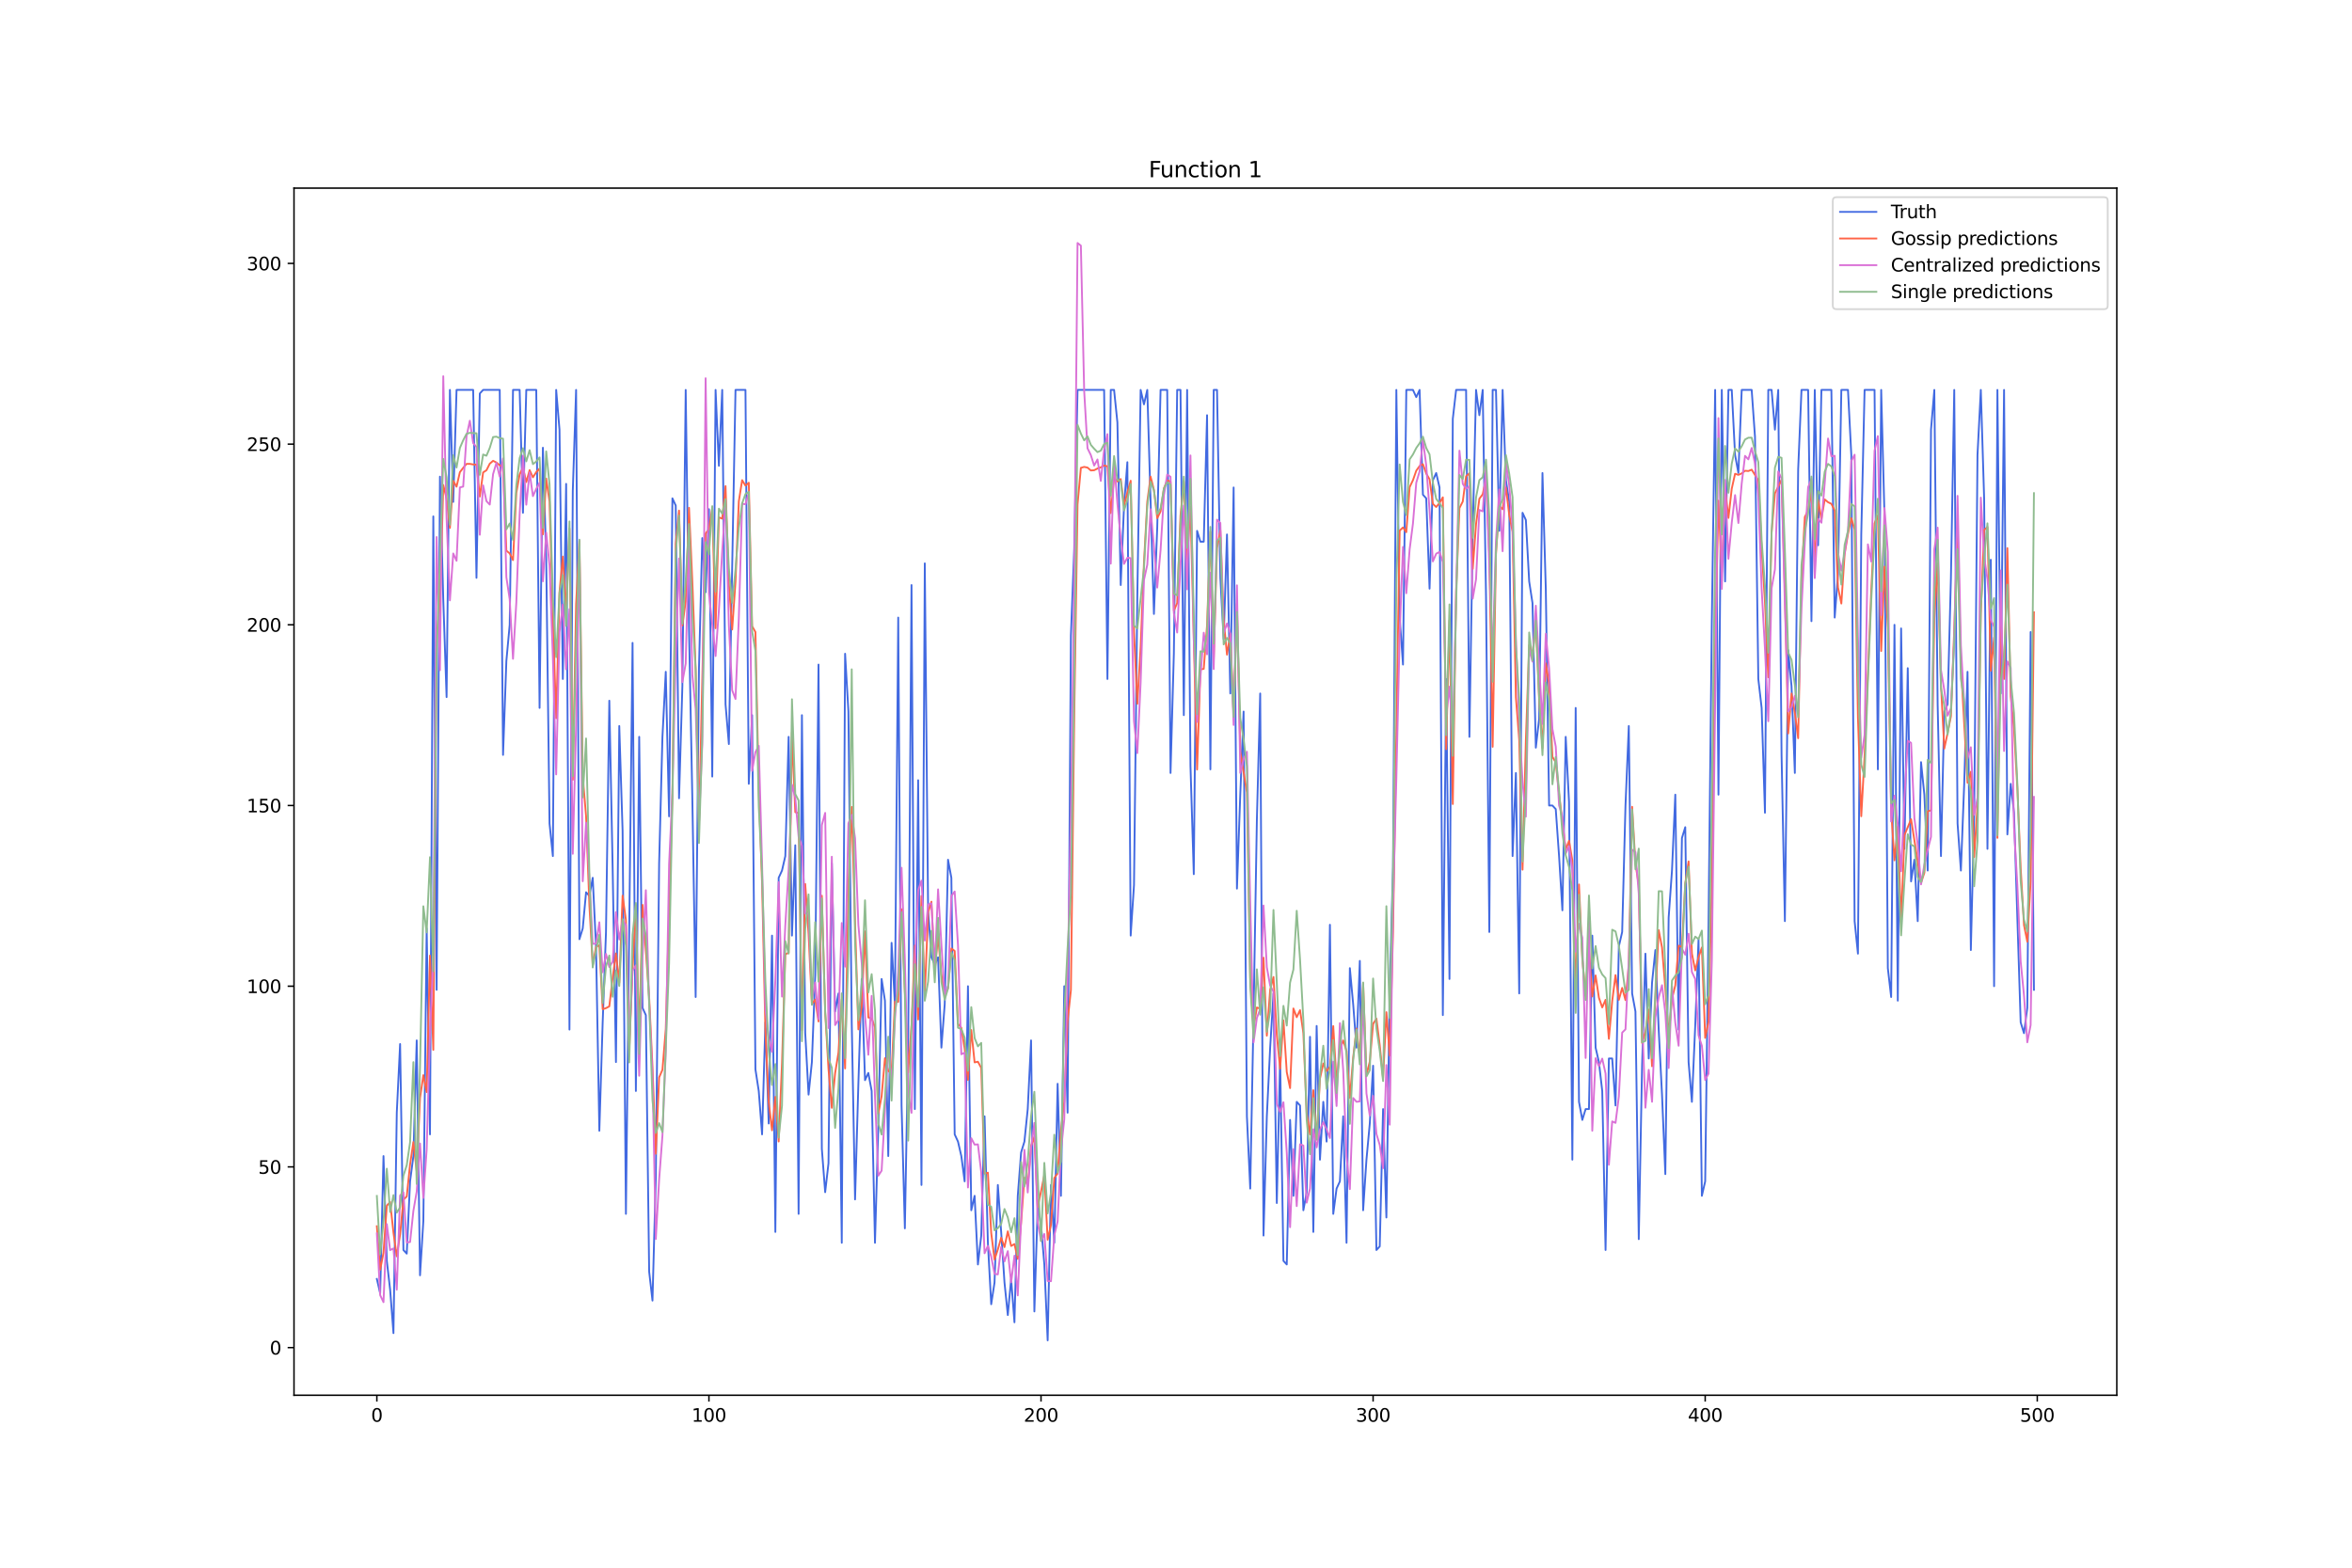 <?xml version="1.0" encoding="utf-8" standalone="no"?>
<!DOCTYPE svg PUBLIC "-//W3C//DTD SVG 1.1//EN"
  "http://www.w3.org/Graphics/SVG/1.1/DTD/svg11.dtd">
<svg xmlns:xlink="http://www.w3.org/1999/xlink" width="1296pt" height="864pt" viewBox="0 0 1296 864" xmlns="http://www.w3.org/2000/svg" version="1.1">
 <defs>
  <style type="text/css">*{stroke-linejoin: round; stroke-linecap: butt}</style>
 </defs>
 <g id="figure_1">
  <g id="patch_1">
   <path d="M 0 864 
L 1296 864 
L 1296 0 
L 0 0 
z
" style="fill: #ffffff"/>
  </g>
  <g id="axes_1">
   <g id="patch_2">
    <path d="M 162 768.96 
L 1166.4 768.96 
L 1166.4 103.68 
L 162 103.68 
z
" style="fill: #ffffff"/>
   </g>
   <g id="matplotlib.axis_1">
    <g id="xtick_1">
     <g id="line2d_1">
      <defs>
       <path id="mee656810e2" d="M 0 0 
L 0 3.5 
" style="stroke: #000000; stroke-width: 0.8"/>
      </defs>
      <g>
       <use xlink:href="#mee656810e2" x="207.655" y="768.96" style="stroke: #000000; stroke-width: 0.8"/>
      </g>
     </g>
     <g id="text_1">
      <!-- 0 -->
      <g transform="translate(204.473 783.558) scale(0.1 -0.1)">
       <defs>
        <path id="DejaVuSans-30" d="M 2034 4250 
Q 1547 4250 1301 3770 
Q 1056 3291 1056 2328 
Q 1056 1369 1301 889 
Q 1547 409 2034 409 
Q 2525 409 2770 889 
Q 3016 1369 3016 2328 
Q 3016 3291 2770 3770 
Q 2525 4250 2034 4250 
z
M 2034 4750 
Q 2819 4750 3233 4129 
Q 3647 3509 3647 2328 
Q 3647 1150 3233 529 
Q 2819 -91 2034 -91 
Q 1250 -91 836 529 
Q 422 1150 422 2328 
Q 422 3509 836 4129 
Q 1250 4750 2034 4750 
z
" transform="scale(0.016)"/>
       </defs>
       <use xlink:href="#DejaVuSans-30"/>
      </g>
     </g>
    </g>
    <g id="xtick_2">
     <g id="line2d_2">
      <g>
       <use xlink:href="#mee656810e2" x="390.639" y="768.96" style="stroke: #000000; stroke-width: 0.8"/>
      </g>
     </g>
     <g id="text_2">
      <!-- 100 -->
      <g transform="translate(381.095 783.558) scale(0.1 -0.1)">
       <defs>
        <path id="DejaVuSans-31" d="M 794 531 
L 1825 531 
L 1825 4091 
L 703 3866 
L 703 4441 
L 1819 4666 
L 2450 4666 
L 2450 531 
L 3481 531 
L 3481 0 
L 794 0 
L 794 531 
z
" transform="scale(0.016)"/>
       </defs>
       <use xlink:href="#DejaVuSans-31"/>
       <use xlink:href="#DejaVuSans-30" x="63.623"/>
       <use xlink:href="#DejaVuSans-30" x="127.246"/>
      </g>
     </g>
    </g>
    <g id="xtick_3">
     <g id="line2d_3">
      <g>
       <use xlink:href="#mee656810e2" x="573.623" y="768.96" style="stroke: #000000; stroke-width: 0.8"/>
      </g>
     </g>
     <g id="text_3">
      <!-- 200 -->
      <g transform="translate(564.079 783.558) scale(0.1 -0.1)">
       <defs>
        <path id="DejaVuSans-32" d="M 1228 531 
L 3431 531 
L 3431 0 
L 469 0 
L 469 531 
Q 828 903 1448 1529 
Q 2069 2156 2228 2338 
Q 2531 2678 2651 2914 
Q 2772 3150 2772 3378 
Q 2772 3750 2511 3984 
Q 2250 4219 1831 4219 
Q 1534 4219 1204 4116 
Q 875 4013 500 3803 
L 500 4441 
Q 881 4594 1212 4672 
Q 1544 4750 1819 4750 
Q 2544 4750 2975 4387 
Q 3406 4025 3406 3419 
Q 3406 3131 3298 2873 
Q 3191 2616 2906 2266 
Q 2828 2175 2409 1742 
Q 1991 1309 1228 531 
z
" transform="scale(0.016)"/>
       </defs>
       <use xlink:href="#DejaVuSans-32"/>
       <use xlink:href="#DejaVuSans-30" x="63.623"/>
       <use xlink:href="#DejaVuSans-30" x="127.246"/>
      </g>
     </g>
    </g>
    <g id="xtick_4">
     <g id="line2d_4">
      <g>
       <use xlink:href="#mee656810e2" x="756.607" y="768.96" style="stroke: #000000; stroke-width: 0.8"/>
      </g>
     </g>
     <g id="text_4">
      <!-- 300 -->
      <g transform="translate(747.063 783.558) scale(0.1 -0.1)">
       <defs>
        <path id="DejaVuSans-33" d="M 2597 2516 
Q 3050 2419 3304 2112 
Q 3559 1806 3559 1356 
Q 3559 666 3084 287 
Q 2609 -91 1734 -91 
Q 1441 -91 1130 -33 
Q 819 25 488 141 
L 488 750 
Q 750 597 1062 519 
Q 1375 441 1716 441 
Q 2309 441 2620 675 
Q 2931 909 2931 1356 
Q 2931 1769 2642 2001 
Q 2353 2234 1838 2234 
L 1294 2234 
L 1294 2753 
L 1863 2753 
Q 2328 2753 2575 2939 
Q 2822 3125 2822 3475 
Q 2822 3834 2567 4026 
Q 2313 4219 1838 4219 
Q 1578 4219 1281 4162 
Q 984 4106 628 3988 
L 628 4550 
Q 988 4650 1302 4700 
Q 1616 4750 1894 4750 
Q 2613 4750 3031 4423 
Q 3450 4097 3450 3541 
Q 3450 3153 3228 2886 
Q 3006 2619 2597 2516 
z
" transform="scale(0.016)"/>
       </defs>
       <use xlink:href="#DejaVuSans-33"/>
       <use xlink:href="#DejaVuSans-30" x="63.623"/>
       <use xlink:href="#DejaVuSans-30" x="127.246"/>
      </g>
     </g>
    </g>
    <g id="xtick_5">
     <g id="line2d_5">
      <g>
       <use xlink:href="#mee656810e2" x="939.591" y="768.96" style="stroke: #000000; stroke-width: 0.8"/>
      </g>
     </g>
     <g id="text_5">
      <!-- 400 -->
      <g transform="translate(930.047 783.558) scale(0.1 -0.1)">
       <defs>
        <path id="DejaVuSans-34" d="M 2419 4116 
L 825 1625 
L 2419 1625 
L 2419 4116 
z
M 2253 4666 
L 3047 4666 
L 3047 1625 
L 3713 1625 
L 3713 1100 
L 3047 1100 
L 3047 0 
L 2419 0 
L 2419 1100 
L 313 1100 
L 313 1709 
L 2253 4666 
z
" transform="scale(0.016)"/>
       </defs>
       <use xlink:href="#DejaVuSans-34"/>
       <use xlink:href="#DejaVuSans-30" x="63.623"/>
       <use xlink:href="#DejaVuSans-30" x="127.246"/>
      </g>
     </g>
    </g>
    <g id="xtick_6">
     <g id="line2d_6">
      <g>
       <use xlink:href="#mee656810e2" x="1122.575" y="768.96" style="stroke: #000000; stroke-width: 0.8"/>
      </g>
     </g>
     <g id="text_6">
      <!-- 500 -->
      <g transform="translate(1113.032 783.558) scale(0.1 -0.1)">
       <defs>
        <path id="DejaVuSans-35" d="M 691 4666 
L 3169 4666 
L 3169 4134 
L 1269 4134 
L 1269 2991 
Q 1406 3038 1543 3061 
Q 1681 3084 1819 3084 
Q 2600 3084 3056 2656 
Q 3513 2228 3513 1497 
Q 3513 744 3044 326 
Q 2575 -91 1722 -91 
Q 1428 -91 1123 -41 
Q 819 9 494 109 
L 494 744 
Q 775 591 1075 516 
Q 1375 441 1709 441 
Q 2250 441 2565 725 
Q 2881 1009 2881 1497 
Q 2881 1984 2565 2268 
Q 2250 2553 1709 2553 
Q 1456 2553 1204 2497 
Q 953 2441 691 2322 
L 691 4666 
z
" transform="scale(0.016)"/>
       </defs>
       <use xlink:href="#DejaVuSans-35"/>
       <use xlink:href="#DejaVuSans-30" x="63.623"/>
       <use xlink:href="#DejaVuSans-30" x="127.246"/>
      </g>
     </g>
    </g>
   </g>
   <g id="matplotlib.axis_2">
    <g id="ytick_1">
     <g id="line2d_7">
      <defs>
       <path id="m1b5900de32" d="M 0 0 
L -3.5 0 
" style="stroke: #000000; stroke-width: 0.8"/>
      </defs>
      <g>
       <use xlink:href="#m1b5900de32" x="162" y="742.704" style="stroke: #000000; stroke-width: 0.8"/>
      </g>
     </g>
     <g id="text_7">
      <!-- 0 -->
      <g transform="translate(148.637 746.503) scale(0.1 -0.1)">
       <use xlink:href="#DejaVuSans-30"/>
      </g>
     </g>
    </g>
    <g id="ytick_2">
     <g id="line2d_8">
      <g>
       <use xlink:href="#m1b5900de32" x="162" y="643.115" style="stroke: #000000; stroke-width: 0.8"/>
      </g>
     </g>
     <g id="text_8">
      <!-- 50 -->
      <g transform="translate(142.275 646.914) scale(0.1 -0.1)">
       <use xlink:href="#DejaVuSans-35"/>
       <use xlink:href="#DejaVuSans-30" x="63.623"/>
      </g>
     </g>
    </g>
    <g id="ytick_3">
     <g id="line2d_9">
      <g>
       <use xlink:href="#m1b5900de32" x="162" y="543.527" style="stroke: #000000; stroke-width: 0.8"/>
      </g>
     </g>
     <g id="text_9">
      <!-- 100 -->
      <g transform="translate(135.912 547.326) scale(0.1 -0.1)">
       <use xlink:href="#DejaVuSans-31"/>
       <use xlink:href="#DejaVuSans-30" x="63.623"/>
       <use xlink:href="#DejaVuSans-30" x="127.246"/>
      </g>
     </g>
    </g>
    <g id="ytick_4">
     <g id="line2d_10">
      <g>
       <use xlink:href="#m1b5900de32" x="162" y="443.939" style="stroke: #000000; stroke-width: 0.8"/>
      </g>
     </g>
     <g id="text_10">
      <!-- 150 -->
      <g transform="translate(135.912 447.738) scale(0.1 -0.1)">
       <use xlink:href="#DejaVuSans-31"/>
       <use xlink:href="#DejaVuSans-35" x="63.623"/>
       <use xlink:href="#DejaVuSans-30" x="127.246"/>
      </g>
     </g>
    </g>
    <g id="ytick_5">
     <g id="line2d_11">
      <g>
       <use xlink:href="#m1b5900de32" x="162" y="344.351" style="stroke: #000000; stroke-width: 0.8"/>
      </g>
     </g>
     <g id="text_11">
      <!-- 200 -->
      <g transform="translate(135.912 348.15) scale(0.1 -0.1)">
       <use xlink:href="#DejaVuSans-32"/>
       <use xlink:href="#DejaVuSans-30" x="63.623"/>
       <use xlink:href="#DejaVuSans-30" x="127.246"/>
      </g>
     </g>
    </g>
    <g id="ytick_6">
     <g id="line2d_12">
      <g>
       <use xlink:href="#m1b5900de32" x="162" y="244.762" style="stroke: #000000; stroke-width: 0.8"/>
      </g>
     </g>
     <g id="text_12">
      <!-- 250 -->
      <g transform="translate(135.912 248.561) scale(0.1 -0.1)">
       <use xlink:href="#DejaVuSans-32"/>
       <use xlink:href="#DejaVuSans-35" x="63.623"/>
       <use xlink:href="#DejaVuSans-30" x="127.246"/>
      </g>
     </g>
    </g>
    <g id="ytick_7">
     <g id="line2d_13">
      <g>
       <use xlink:href="#m1b5900de32" x="162" y="145.174" style="stroke: #000000; stroke-width: 0.8"/>
      </g>
     </g>
     <g id="text_13">
      <!-- 300 -->
      <g transform="translate(135.912 148.973) scale(0.1 -0.1)">
       <use xlink:href="#DejaVuSans-33"/>
       <use xlink:href="#DejaVuSans-30" x="63.623"/>
       <use xlink:href="#DejaVuSans-30" x="127.246"/>
      </g>
     </g>
    </g>
   </g>
   <g id="line2d_14">
    <path d="M 207.655 704.86 
L 209.484 712.827 
L 211.314 637.14 
L 213.144 694.901 
L 214.974 710.835 
L 216.804 734.736 
L 218.634 613.239 
L 220.463 575.395 
L 222.293 688.926 
L 224.123 690.918 
L 225.953 651.082 
L 227.783 637.14 
L 229.613 573.403 
L 231.442 702.868 
L 233.272 672.992 
L 235.102 511.659 
L 236.932 625.189 
L 238.762 284.598 
L 240.592 545.519 
L 242.422 262.688 
L 244.251 330.408 
L 246.081 384.186 
L 247.911 214.886 
L 249.741 276.631 
L 251.571 214.886 
L 260.72 214.886 
L 262.55 318.458 
L 264.38 216.878 
L 266.209 214.886 
L 275.359 214.886 
L 277.189 416.054 
L 279.018 364.268 
L 280.848 344.351 
L 282.678 214.886 
L 286.338 214.886 
L 288.168 282.606 
L 289.997 214.886 
L 295.487 214.886 
L 297.317 390.161 
L 299.147 246.754 
L 300.976 308.499 
L 302.806 453.898 
L 304.636 471.823 
L 306.466 214.886 
L 308.296 236.795 
L 310.126 374.227 
L 311.956 266.672 
L 313.785 567.428 
L 315.615 270.655 
L 317.445 214.886 
L 319.275 517.634 
L 321.105 511.659 
L 322.935 491.741 
L 324.764 493.733 
L 326.594 483.774 
L 328.424 521.618 
L 330.254 623.198 
L 332.084 563.445 
L 333.914 513.651 
L 335.743 386.178 
L 337.573 477.799 
L 339.403 585.354 
L 341.233 400.12 
L 343.063 457.881 
L 344.893 669.008 
L 348.552 354.309 
L 350.382 601.288 
L 352.212 406.095 
L 354.042 555.478 
L 355.872 559.461 
L 357.702 700.876 
L 359.531 716.811 
L 361.361 649.091 
L 363.191 475.807 
L 365.021 406.095 
L 366.851 370.243 
L 368.681 449.914 
L 370.51 274.639 
L 372.34 278.622 
L 374.17 439.955 
L 376 378.211 
L 377.83 214.886 
L 379.66 346.342 
L 381.489 439.955 
L 383.319 549.502 
L 385.149 368.252 
L 386.979 296.548 
L 388.809 326.425 
L 390.639 280.614 
L 392.469 428.005 
L 394.298 214.886 
L 396.128 256.713 
L 397.958 214.886 
L 399.788 388.169 
L 401.618 410.079 
L 405.277 214.886 
L 410.767 214.886 
L 412.597 431.988 
L 414.427 394.145 
L 416.256 589.338 
L 418.086 601.288 
L 419.916 625.189 
L 421.746 563.445 
L 423.576 619.214 
L 425.406 515.642 
L 427.236 678.967 
L 429.065 483.774 
L 430.895 479.791 
L 432.725 471.823 
L 434.555 406.095 
L 436.385 515.642 
L 438.215 465.848 
L 440.044 669.008 
L 441.874 394.145 
L 443.704 569.42 
L 445.534 603.28 
L 447.364 585.354 
L 449.194 537.552 
L 451.023 366.26 
L 452.853 633.156 
L 454.683 657.058 
L 456.513 641.124 
L 458.343 475.807 
L 460.173 557.469 
L 462.003 547.511 
L 463.832 684.942 
L 465.662 360.285 
L 467.492 392.153 
L 469.322 563.445 
L 471.152 661.041 
L 472.982 597.305 
L 474.811 539.543 
L 476.641 595.313 
L 478.471 591.329 
L 480.301 601.288 
L 482.131 684.942 
L 483.961 621.206 
L 485.79 539.543 
L 487.62 551.494 
L 489.45 637.14 
L 491.28 519.626 
L 493.11 553.486 
L 494.94 340.367 
L 496.77 609.255 
L 498.599 676.975 
L 500.429 575.395 
L 502.259 322.441 
L 504.089 611.247 
L 505.919 429.996 
L 507.749 653.074 
L 509.578 310.491 
L 511.408 501.7 
L 513.238 527.593 
L 515.068 531.576 
L 516.898 527.593 
L 518.728 577.387 
L 520.557 553.486 
L 522.387 473.815 
L 524.217 483.774 
L 526.047 625.189 
L 527.877 629.173 
L 529.707 637.14 
L 531.536 651.082 
L 533.366 543.527 
L 535.196 667.016 
L 537.026 659.049 
L 538.856 696.893 
L 540.686 680.959 
L 542.516 615.231 
L 544.345 684.942 
L 546.175 718.802 
L 548.005 706.852 
L 549.835 653.074 
L 551.665 678.967 
L 553.495 706.852 
L 555.324 724.778 
L 557.154 704.86 
L 558.984 728.761 
L 560.814 659.049 
L 562.644 635.148 
L 564.474 629.173 
L 566.303 611.247 
L 568.133 573.403 
L 569.963 722.786 
L 571.793 665.025 
L 573.623 674.984 
L 575.453 696.893 
L 577.283 738.72 
L 579.112 653.074 
L 580.942 684.942 
L 582.772 597.305 
L 584.602 659.049 
L 586.432 543.527 
L 588.262 613.239 
L 590.091 350.326 
L 591.921 302.523 
L 593.751 214.886 
L 608.39 214.886 
L 610.22 374.227 
L 612.05 214.886 
L 613.879 214.886 
L 615.709 232.812 
L 617.539 322.441 
L 619.369 278.622 
L 621.199 254.721 
L 623.029 515.642 
L 624.858 487.758 
L 626.688 328.416 
L 628.518 214.886 
L 630.348 222.853 
L 632.178 214.886 
L 635.837 338.375 
L 637.667 290.573 
L 639.497 214.886 
L 643.157 214.886 
L 644.987 426.013 
L 646.817 360.285 
L 648.646 214.886 
L 650.476 214.886 
L 652.306 394.145 
L 654.136 214.886 
L 655.966 422.029 
L 657.796 481.782 
L 659.625 292.565 
L 661.455 298.54 
L 663.285 298.54 
L 665.115 228.828 
L 666.945 424.021 
L 668.775 214.886 
L 670.604 214.886 
L 672.434 318.458 
L 674.264 352.318 
L 676.094 294.556 
L 677.924 382.194 
L 679.754 268.663 
L 681.583 489.749 
L 683.413 437.963 
L 685.243 392.153 
L 687.073 615.231 
L 688.903 655.066 
L 690.733 559.461 
L 692.563 451.906 
L 694.392 382.194 
L 696.222 680.959 
L 698.052 615.231 
L 699.882 577.387 
L 701.712 547.511 
L 703.542 663.033 
L 705.371 583.362 
L 707.201 694.901 
L 709.031 696.893 
L 710.861 617.222 
L 712.691 659.049 
L 714.521 607.264 
L 716.35 609.255 
L 718.18 667.016 
L 720.01 657.058 
L 721.84 571.412 
L 723.67 678.967 
L 725.5 565.436 
L 727.33 639.132 
L 729.159 607.264 
L 730.989 629.173 
L 732.819 509.667 
L 734.649 669.008 
L 736.479 655.066 
L 738.309 651.082 
L 740.138 615.231 
L 741.968 684.942 
L 743.798 533.568 
L 745.628 553.486 
L 747.458 577.387 
L 749.288 529.585 
L 751.117 667.016 
L 752.947 639.132 
L 754.777 619.214 
L 756.607 587.346 
L 758.437 688.926 
L 760.267 686.934 
L 762.097 611.247 
L 763.926 671 
L 765.756 545.519 
L 767.586 477.799 
L 769.416 214.886 
L 771.246 340.367 
L 773.076 366.26 
L 774.905 214.886 
L 778.565 214.886 
L 780.395 218.869 
L 782.225 214.886 
L 784.055 272.647 
L 785.884 274.639 
L 787.714 324.433 
L 789.544 264.68 
L 791.374 260.696 
L 793.204 268.663 
L 795.034 559.461 
L 796.864 374.227 
L 798.693 539.543 
L 800.523 230.82 
L 802.353 214.886 
L 807.843 214.886 
L 809.672 406.095 
L 811.502 294.556 
L 813.332 214.886 
L 815.162 228.828 
L 816.992 214.886 
L 818.822 328.416 
L 820.651 513.651 
L 822.481 214.886 
L 824.311 214.886 
L 826.141 292.565 
L 827.971 214.886 
L 829.801 264.68 
L 831.63 276.631 
L 833.46 471.823 
L 835.29 426.013 
L 837.12 547.511 
L 838.95 282.606 
L 840.78 286.589 
L 842.61 320.449 
L 844.439 332.4 
L 846.269 412.071 
L 848.099 396.136 
L 849.929 260.696 
L 851.759 324.433 
L 853.589 443.939 
L 855.418 443.939 
L 857.248 445.931 
L 859.078 471.823 
L 860.908 501.7 
L 862.738 406.095 
L 864.568 441.947 
L 866.397 639.132 
L 868.227 390.161 
L 870.057 607.264 
L 871.887 617.222 
L 873.717 611.247 
L 875.547 611.247 
L 877.377 515.642 
L 879.206 577.387 
L 881.036 585.354 
L 882.866 601.288 
L 884.696 688.926 
L 886.526 583.362 
L 888.356 583.362 
L 890.185 609.255 
L 892.015 521.618 
L 893.845 513.651 
L 895.675 443.939 
L 897.505 400.12 
L 899.335 547.511 
L 901.164 557.469 
L 902.994 682.951 
L 904.824 587.346 
L 906.654 525.601 
L 908.484 583.362 
L 910.314 541.535 
L 912.144 523.609 
L 913.973 567.428 
L 915.803 603.28 
L 917.633 647.099 
L 919.463 505.683 
L 921.293 479.791 
L 923.123 437.963 
L 924.952 567.428 
L 926.782 461.865 
L 928.612 455.889 
L 930.442 585.354 
L 932.272 607.264 
L 934.102 565.436 
L 935.931 517.634 
L 937.761 659.049 
L 939.591 651.082 
L 941.421 509.667 
L 943.251 342.359 
L 945.081 214.886 
L 946.911 437.963 
L 948.74 214.886 
L 950.57 320.449 
L 952.4 214.886 
L 954.23 214.886 
L 956.06 250.738 
L 957.89 260.696 
L 959.719 214.886 
L 965.209 214.886 
L 967.039 240.779 
L 968.869 374.227 
L 970.698 390.161 
L 972.528 447.922 
L 974.358 214.886 
L 976.188 214.886 
L 978.018 236.795 
L 979.848 214.886 
L 981.678 416.054 
L 983.507 507.675 
L 985.337 358.293 
L 987.167 378.211 
L 988.997 426.013 
L 990.827 258.705 
L 992.657 214.886 
L 996.316 214.886 
L 998.146 342.359 
L 999.976 214.886 
L 1001.806 300.532 
L 1003.636 214.886 
L 1009.125 214.886 
L 1010.955 340.367 
L 1012.785 316.466 
L 1014.615 214.886 
L 1018.274 214.886 
L 1020.104 250.738 
L 1021.934 507.675 
L 1023.764 525.601 
L 1025.594 294.556 
L 1027.424 214.886 
L 1032.913 214.886 
L 1034.743 424.021 
L 1036.573 214.886 
L 1038.403 284.598 
L 1040.232 533.568 
L 1042.062 549.502 
L 1043.892 344.351 
L 1045.722 551.494 
L 1047.552 346.342 
L 1049.382 467.84 
L 1051.211 368.252 
L 1053.041 485.766 
L 1054.871 473.815 
L 1056.701 507.675 
L 1058.531 420.038 
L 1060.361 437.963 
L 1062.191 479.791 
L 1064.02 236.795 
L 1065.85 214.886 
L 1067.68 388.169 
L 1069.51 471.823 
L 1071.34 392.153 
L 1073.17 388.169 
L 1074.999 318.458 
L 1076.829 214.886 
L 1078.659 453.898 
L 1080.489 479.791 
L 1082.319 431.988 
L 1084.149 370.243 
L 1085.978 523.609 
L 1087.808 449.914 
L 1089.638 250.738 
L 1091.468 214.886 
L 1093.298 274.639 
L 1095.128 467.84 
L 1096.958 308.499 
L 1098.787 543.527 
L 1100.617 214.886 
L 1102.447 382.194 
L 1104.277 214.886 
L 1106.107 459.873 
L 1107.937 431.988 
L 1109.766 447.922 
L 1113.426 563.445 
L 1115.256 569.42 
L 1117.086 555.478 
L 1118.916 348.334 
L 1120.745 545.519 
L 1120.745 545.519 
" clip-path="url(#p90f352725c)" style="fill: none; stroke: #4169e1; stroke-linecap: square"/>
   </g>
   <g id="line2d_15">
    <path d="M 207.655 675.809 
L 209.484 699.832 
L 211.314 690.449 
L 213.144 664.494 
L 214.974 662.441 
L 216.804 679.354 
L 218.634 692.421 
L 220.463 680.299 
L 222.293 661.244 
L 224.123 659.4 
L 225.953 641.745 
L 227.783 629.415 
L 229.613 645.411 
L 231.442 605.101 
L 233.272 592.536 
L 235.102 601.885 
L 236.932 526.645 
L 238.762 578.62 
L 240.592 349.909 
L 242.422 334.043 
L 244.251 267.303 
L 246.081 274.777 
L 247.911 290.945 
L 249.741 265.006 
L 251.571 268.231 
L 253.401 260.242 
L 255.23 257.84 
L 257.06 255.675 
L 258.89 255.652 
L 260.72 255.977 
L 262.55 256.072 
L 264.38 273.685 
L 266.209 260.368 
L 268.039 259.18 
L 269.869 255.55 
L 271.699 253.968 
L 273.529 254.889 
L 275.359 256.477 
L 277.189 257.519 
L 279.018 303.492 
L 280.848 304.998 
L 282.678 308.699 
L 284.508 271.726 
L 286.338 261.41 
L 288.168 257.759 
L 289.997 265.701 
L 291.827 259.079 
L 293.657 263.069 
L 295.487 260.175 
L 297.317 258.236 
L 299.147 294.522 
L 300.976 263.743 
L 302.806 276.492 
L 304.636 340.747 
L 306.466 395.835 
L 308.296 326.333 
L 310.126 306.738 
L 311.956 337.458 
L 313.785 291.234 
L 315.615 429.753 
L 317.445 333.029 
L 319.275 298.019 
L 321.105 427.873 
L 322.935 449.782 
L 324.764 498.897 
L 326.594 531.929 
L 328.424 521.855 
L 330.254 520.958 
L 332.084 556.203 
L 333.914 555.608 
L 335.743 554.635 
L 337.573 539.006 
L 339.403 525.464 
L 341.233 541.641 
L 343.063 493.603 
L 344.893 507.047 
L 346.723 578.816 
L 348.552 534.143 
L 350.382 498.729 
L 352.212 572.439 
L 354.042 498.703 
L 357.702 549.73 
L 359.531 587.96 
L 361.361 635.898 
L 363.191 593.796 
L 365.021 589.593 
L 366.851 567.129 
L 370.51 437.526 
L 372.34 299.685 
L 374.17 281.406 
L 376 344.727 
L 377.83 331.399 
L 379.66 279.854 
L 381.489 320.6 
L 383.319 368.801 
L 385.149 454.672 
L 388.809 294.034 
L 390.639 291.582 
L 392.469 280.077 
L 394.298 346.235 
L 396.128 285.125 
L 397.958 285.834 
L 399.788 267.894 
L 401.618 321.566 
L 403.448 346.94 
L 405.277 320.634 
L 407.107 276.283 
L 408.937 264.626 
L 410.767 267.645 
L 412.597 266.045 
L 414.427 345.111 
L 416.256 348.331 
L 418.086 435.155 
L 419.916 486.852 
L 421.746 567.858 
L 423.576 607.267 
L 425.406 622.968 
L 427.236 604.5 
L 429.065 629.108 
L 430.895 586.242 
L 432.725 525.969 
L 434.555 525.029 
L 436.385 403.646 
L 438.215 447.624 
L 440.044 448.13 
L 441.874 567.781 
L 443.704 487.192 
L 445.534 514.833 
L 447.364 553.448 
L 449.194 550.85 
L 451.023 562.945 
L 452.853 493.643 
L 454.683 557.861 
L 456.513 589.149 
L 458.343 610.558 
L 460.173 591.448 
L 462.003 580.114 
L 463.832 550.82 
L 465.662 588.857 
L 467.492 487.234 
L 469.322 444.754 
L 471.152 508.51 
L 472.982 567.318 
L 474.811 555.096 
L 476.641 513.301 
L 478.471 560.776 
L 480.301 561.211 
L 482.131 566.237 
L 483.961 613.831 
L 485.79 604.106 
L 487.62 583.2 
L 489.45 590.318 
L 491.28 591.159 
L 493.11 552.098 
L 494.94 552.15 
L 496.77 501.089 
L 500.429 591.084 
L 502.259 565.064 
L 504.089 521.131 
L 505.919 561.893 
L 507.749 493.786 
L 509.578 548.311 
L 511.408 502.733 
L 513.238 496.939 
L 515.068 535.297 
L 516.898 515.898 
L 518.728 537.111 
L 520.557 548.349 
L 522.387 544.543 
L 524.217 522.733 
L 526.047 524.082 
L 527.877 564.292 
L 529.707 566.409 
L 531.536 577.846 
L 533.366 595.184 
L 535.196 567.653 
L 537.026 585.518 
L 538.856 585.142 
L 540.686 588.576 
L 542.516 646.835 
L 544.345 646.305 
L 546.175 679.508 
L 548.005 694.165 
L 549.835 688.616 
L 551.665 682.177 
L 553.495 687.31 
L 555.324 678.629 
L 557.154 686.707 
L 558.984 685.624 
L 560.814 693.823 
L 562.644 673.998 
L 564.474 649.047 
L 566.303 653.593 
L 568.133 631.603 
L 569.963 626.554 
L 571.793 665.29 
L 573.623 656.688 
L 575.453 647.547 
L 577.283 683.253 
L 579.112 675.07 
L 580.942 649.207 
L 582.772 646.712 
L 584.602 622.848 
L 586.432 607.226 
L 588.262 562.874 
L 590.091 545.651 
L 591.921 395.18 
L 593.751 277.937 
L 595.581 257.84 
L 597.411 257.322 
L 599.241 257.704 
L 601.07 259.292 
L 602.9 259.16 
L 604.73 258.219 
L 606.56 257.584 
L 608.39 256.566 
L 610.22 256.981 
L 612.05 282.784 
L 613.879 263.255 
L 615.709 265.357 
L 617.539 264.015 
L 619.369 278.625 
L 621.199 271.433 
L 623.029 264.941 
L 624.858 348.537 
L 626.688 387.897 
L 628.518 356.505 
L 630.348 310.191 
L 632.178 276.461 
L 634.008 262.691 
L 635.837 269.992 
L 637.667 285.575 
L 639.497 281.845 
L 641.327 269.146 
L 643.157 264.653 
L 644.987 265.49 
L 646.817 336.566 
L 648.646 332.379 
L 650.476 284.133 
L 652.306 265.356 
L 654.136 309.134 
L 655.966 279.287 
L 659.625 424.108 
L 661.455 368.904 
L 663.285 368.639 
L 665.115 344.545 
L 666.945 293.073 
L 668.775 363.394 
L 670.604 302.04 
L 672.434 292.284 
L 674.264 341.42 
L 676.094 360.799 
L 677.924 349.534 
L 679.754 394.222 
L 681.583 332.594 
L 683.413 414.1 
L 687.073 436.766 
L 688.903 539.105 
L 690.733 566.288 
L 692.563 555.261 
L 694.392 555.912 
L 696.222 527.778 
L 698.052 570.781 
L 699.882 545.44 
L 701.712 538.457 
L 703.542 570.258 
L 705.371 588.984 
L 707.201 562.354 
L 709.031 590.863 
L 710.861 599.692 
L 712.691 555.804 
L 714.521 560.611 
L 716.35 556.733 
L 718.18 569.318 
L 720.01 613.467 
L 721.84 625.209 
L 723.67 600.84 
L 725.5 628.034 
L 727.33 594.432 
L 729.159 586.111 
L 730.989 590.327 
L 732.819 587.978 
L 734.649 565.5 
L 736.479 596.466 
L 738.309 578.225 
L 740.138 573.423 
L 741.968 579.329 
L 743.798 605.096 
L 745.628 582.875 
L 747.458 566.888 
L 749.288 582.408 
L 751.117 541.924 
L 752.947 592.578 
L 754.777 585.121 
L 756.607 564.265 
L 758.437 561.414 
L 760.267 576.04 
L 762.097 594.313 
L 763.926 557.853 
L 765.756 581.749 
L 767.586 513.396 
L 771.246 292.44 
L 773.076 290.709 
L 774.905 293.294 
L 776.735 268.487 
L 778.565 264.658 
L 780.395 259.396 
L 782.225 256.829 
L 784.055 255.83 
L 785.884 260.976 
L 787.714 264.138 
L 789.544 277.674 
L 791.374 279.417 
L 793.204 277.211 
L 795.034 274.093 
L 796.864 412.896 
L 798.693 341.897 
L 800.523 443.132 
L 802.353 325.98 
L 804.183 280.015 
L 806.013 276.408 
L 807.843 262.459 
L 809.672 260.846 
L 811.502 313.549 
L 813.332 288.872 
L 815.162 274.873 
L 816.992 272.413 
L 818.822 263.817 
L 820.651 305.42 
L 822.481 411.583 
L 824.311 305.26 
L 826.141 278.852 
L 827.971 280.655 
L 829.801 268.643 
L 831.63 283.961 
L 833.46 293.002 
L 835.29 384.319 
L 837.12 407.762 
L 838.95 479.304 
L 840.78 407.936 
L 842.61 355.608 
L 844.439 360.534 
L 846.269 343.228 
L 848.099 385.561 
L 849.929 412.218 
L 851.759 365.554 
L 853.589 377.006 
L 855.418 417.128 
L 857.248 420.193 
L 859.078 437.555 
L 862.738 468.328 
L 864.568 463.378 
L 866.397 474.237 
L 868.227 547.633 
L 870.057 487.459 
L 871.887 528.32 
L 873.717 548.617 
L 875.547 522.698 
L 877.377 549.191 
L 879.206 537.596 
L 881.036 549.891 
L 882.866 555.217 
L 884.696 551.034 
L 886.526 572.535 
L 888.356 551.754 
L 890.185 537.405 
L 892.015 551.072 
L 893.845 544.457 
L 895.675 551.2 
L 897.505 531.956 
L 899.335 444.65 
L 901.164 475.909 
L 902.994 487.877 
L 904.824 574.81 
L 906.654 568.733 
L 908.484 556.354 
L 910.314 587.655 
L 913.973 512.588 
L 915.803 522.15 
L 917.633 544.769 
L 919.463 570.464 
L 921.293 550.556 
L 923.123 543.016 
L 924.952 521.179 
L 926.782 521.958 
L 928.612 486.783 
L 930.442 474.762 
L 932.272 525.524 
L 934.102 534.826 
L 935.931 527.537 
L 937.761 522.198 
L 939.591 571.999 
L 941.421 563.291 
L 943.251 486.395 
L 945.081 355.824 
L 946.911 275.944 
L 948.74 315.315 
L 950.57 268.875 
L 952.4 285.461 
L 954.23 269.328 
L 956.06 261.107 
L 957.89 261.716 
L 959.719 260.905 
L 961.549 259.451 
L 963.379 259.602 
L 965.209 258.851 
L 968.869 264.662 
L 970.698 302.862 
L 972.528 331.773 
L 974.358 373.277 
L 976.188 293.412 
L 978.018 271.925 
L 981.678 264.353 
L 983.507 325.965 
L 985.337 404.248 
L 987.167 382.225 
L 988.997 392.935 
L 990.827 406.863 
L 992.657 318.487 
L 994.486 284.955 
L 996.316 281.205 
L 998.146 270.779 
L 999.976 309.414 
L 1001.806 275.415 
L 1003.636 286.109 
L 1005.465 275.249 
L 1007.295 276.79 
L 1009.125 277.661 
L 1010.955 281.39 
L 1012.785 323.853 
L 1014.615 332.631 
L 1016.444 305.268 
L 1018.274 294.351 
L 1020.104 285.588 
L 1021.934 291.795 
L 1023.764 395.461 
L 1025.594 449.848 
L 1027.424 416.569 
L 1031.083 325.669 
L 1032.913 288.43 
L 1034.743 284.002 
L 1036.573 358.786 
L 1038.403 312.267 
L 1040.232 346.237 
L 1042.062 446.815 
L 1043.892 474.168 
L 1045.722 455.595 
L 1047.552 508.403 
L 1049.382 460.287 
L 1053.041 451.513 
L 1056.701 474.642 
L 1058.531 486.598 
L 1060.361 481.022 
L 1062.191 447.133 
L 1064.02 446.633 
L 1065.85 340.743 
L 1067.68 310.356 
L 1069.51 377.187 
L 1071.34 412.598 
L 1073.17 403.961 
L 1074.999 394.777 
L 1076.829 346.781 
L 1078.659 290.682 
L 1080.489 366.483 
L 1084.149 431.392 
L 1085.978 425.34 
L 1087.808 472.343 
L 1089.638 443.525 
L 1091.468 338.237 
L 1093.298 292.072 
L 1095.128 290.466 
L 1096.958 369.681 
L 1098.787 351.382 
L 1100.617 461.79 
L 1102.447 341.65 
L 1104.277 374.205 
L 1106.107 302.08 
L 1107.937 383.75 
L 1109.766 401.728 
L 1111.596 434.061 
L 1113.426 478.29 
L 1115.256 509.793 
L 1117.086 519.014 
L 1118.916 485.638 
L 1120.745 337.458 
L 1120.745 337.458 
" clip-path="url(#p90f352725c)" style="fill: none; stroke: #ff6347; stroke-linecap: square"/>
   </g>
   <g id="line2d_16">
    <path d="M 207.655 679.739 
L 209.484 713.813 
L 211.314 717.674 
L 213.144 674.645 
L 214.974 688.972 
L 216.804 688.047 
L 218.634 710.767 
L 220.463 658.858 
L 222.293 657.162 
L 224.123 684.764 
L 225.953 684.526 
L 227.783 667.362 
L 229.613 656.753 
L 231.442 630.217 
L 233.272 660.243 
L 235.102 633.558 
L 236.932 569.699 
L 238.762 526.47 
L 240.592 295.973 
L 242.422 369.382 
L 244.251 207.356 
L 246.081 285.738 
L 247.911 330.894 
L 249.741 305.041 
L 251.571 309.062 
L 253.401 268.642 
L 255.23 268.165 
L 257.06 240.504 
L 258.89 231.879 
L 260.72 244.18 
L 262.55 246.348 
L 264.38 294.724 
L 266.209 267.515 
L 268.039 276.18 
L 269.869 278.1 
L 271.699 261.291 
L 273.529 255.065 
L 275.359 262.729 
L 277.189 252.682 
L 279.018 318.144 
L 280.848 330.279 
L 282.678 363.08 
L 284.508 331.959 
L 286.338 283.347 
L 288.168 251.174 
L 289.997 278.152 
L 291.827 260.388 
L 293.657 273.435 
L 295.487 269.438 
L 297.317 266.018 
L 299.147 320.395 
L 300.976 293.557 
L 302.806 311.655 
L 304.636 362.41 
L 306.466 426.795 
L 308.296 348.403 
L 310.126 333.192 
L 311.956 368.895 
L 313.785 335.706 
L 315.615 470.555 
L 317.445 399.41 
L 319.275 301.393 
L 321.105 485.692 
L 322.935 453.405 
L 324.764 484.211 
L 326.594 520.181 
L 328.424 520.059 
L 330.254 508.29 
L 332.084 535.856 
L 333.914 525.682 
L 335.743 532.931 
L 337.573 530.047 
L 339.403 502.65 
L 341.233 517.783 
L 343.063 506.85 
L 344.893 509.815 
L 346.723 573.705 
L 348.552 534.976 
L 350.382 532.032 
L 352.212 592.877 
L 354.042 527.703 
L 355.872 490.624 
L 357.702 552.553 
L 359.531 592.769 
L 361.361 682.867 
L 363.191 650.192 
L 365.021 625.862 
L 366.851 579.378 
L 368.681 476.264 
L 370.51 437.191 
L 372.34 362.632 
L 374.17 307.77 
L 376 375.934 
L 377.83 365.743 
L 379.66 294.938 
L 381.489 371.937 
L 383.319 390.684 
L 385.149 453.735 
L 386.979 409.93 
L 388.809 208.456 
L 390.639 326.916 
L 394.298 361.567 
L 396.128 336.253 
L 397.958 303.899 
L 399.788 275.895 
L 401.618 344.712 
L 403.448 380.468 
L 405.277 385.227 
L 407.107 340.672 
L 408.937 277.617 
L 410.767 277.917 
L 412.597 271.506 
L 414.427 424.861 
L 416.256 414.516 
L 418.086 411.046 
L 419.916 476.016 
L 421.746 556.331 
L 423.576 571.979 
L 425.406 579.646 
L 427.236 540.068 
L 429.065 486.169 
L 430.895 549.262 
L 432.725 509.886 
L 434.555 479.106 
L 436.385 432.45 
L 438.215 439.711 
L 440.044 461.088 
L 441.874 466.009 
L 443.704 503.51 
L 445.534 503.547 
L 447.364 551.256 
L 449.194 541.492 
L 451.023 561.747 
L 452.853 454.675 
L 454.683 448.018 
L 456.513 566.575 
L 458.343 472.17 
L 460.173 564.939 
L 462.003 562.06 
L 463.832 508.7 
L 465.662 532.759 
L 467.492 453.76 
L 469.322 449.072 
L 471.152 461.954 
L 472.982 509.744 
L 474.811 530.644 
L 476.641 559.776 
L 478.471 581.305 
L 480.301 548.86 
L 482.131 604.185 
L 483.961 647.955 
L 485.79 645.188 
L 487.62 612.377 
L 489.45 575.266 
L 491.28 597.827 
L 493.11 562.206 
L 494.94 535.323 
L 496.77 478.234 
L 498.599 529.135 
L 500.429 602.427 
L 502.259 613.304 
L 504.089 531.367 
L 505.919 490.692 
L 507.749 485.324 
L 509.578 518.368 
L 511.408 498.437 
L 513.238 497.876 
L 515.068 533.706 
L 516.898 490.15 
L 518.728 520.484 
L 520.557 548.41 
L 522.387 543.228 
L 524.217 493.8 
L 526.047 491.332 
L 527.877 520.924 
L 529.707 581.036 
L 531.536 580.189 
L 533.366 654.461 
L 535.196 627.289 
L 537.026 630.812 
L 538.856 630.703 
L 540.686 646.136 
L 542.516 690.721 
L 544.345 686.642 
L 546.175 692.524 
L 548.005 702.018 
L 549.835 702.38 
L 551.665 687.305 
L 553.495 695.211 
L 555.324 689.531 
L 557.154 706.767 
L 558.984 692.064 
L 560.814 713.936 
L 562.644 672.525 
L 564.474 633.698 
L 566.303 657.218 
L 568.133 632.72 
L 569.963 618.866 
L 571.793 673.776 
L 573.623 683.773 
L 575.453 680.085 
L 577.283 706.037 
L 579.112 706.115 
L 580.942 680.908 
L 582.772 673.148 
L 584.602 634.358 
L 586.432 616.913 
L 588.262 537.54 
L 590.091 449.895 
L 591.921 319.241 
L 593.751 133.92 
L 595.581 135.35 
L 597.411 215.651 
L 599.241 247.063 
L 601.07 250.795 
L 602.9 256.587 
L 604.73 253.219 
L 606.56 265.042 
L 608.39 247.865 
L 610.22 239.249 
L 612.05 310.62 
L 613.879 254.301 
L 615.709 277.378 
L 617.539 296.456 
L 619.369 310.776 
L 621.199 307.381 
L 623.029 307.605 
L 624.858 397.447 
L 626.688 415.062 
L 628.518 375.928 
L 630.348 319.577 
L 632.178 311.235 
L 634.008 280.645 
L 635.837 301.114 
L 637.667 323.86 
L 639.497 303.185 
L 641.327 273.096 
L 643.157 261.527 
L 644.987 262.778 
L 646.817 337.841 
L 648.646 348.615 
L 650.476 311.389 
L 652.306 278.586 
L 654.136 324.807 
L 655.966 251.006 
L 657.796 352.852 
L 659.625 397.889 
L 663.285 348.695 
L 665.115 360.627 
L 666.945 315.562 
L 668.775 368.766 
L 670.604 286.402 
L 672.434 288.166 
L 674.264 349.12 
L 676.094 343.603 
L 677.924 349.139 
L 679.754 399.561 
L 681.583 322.582 
L 683.413 425.994 
L 685.243 418.459 
L 687.073 414.309 
L 688.903 497.733 
L 690.733 574.526 
L 692.563 560.995 
L 694.392 556.159 
L 696.222 499.035 
L 698.052 533.099 
L 699.882 543.215 
L 701.712 546.535 
L 703.542 608.297 
L 705.371 612.832 
L 707.201 607.481 
L 709.031 635.339 
L 710.861 676.329 
L 712.691 633.364 
L 714.521 664.715 
L 716.35 630.649 
L 718.18 631.342 
L 720.01 662.831 
L 721.84 655.04 
L 723.67 622.361 
L 725.5 632.374 
L 727.33 622.65 
L 729.159 618.456 
L 730.989 622.409 
L 732.819 627.223 
L 734.649 585.08 
L 736.479 609.559 
L 738.309 563.893 
L 740.138 589.9 
L 741.968 637.466 
L 743.798 655.374 
L 745.628 605.143 
L 747.458 607.239 
L 749.288 607.009 
L 751.117 550.345 
L 752.947 602.615 
L 754.777 614.844 
L 756.607 603.955 
L 758.437 624.926 
L 760.267 631.028 
L 762.097 643.847 
L 763.926 586.986 
L 765.756 619.852 
L 767.586 499.436 
L 769.416 429.214 
L 771.246 349.344 
L 773.076 301.433 
L 774.905 326.95 
L 776.735 302.796 
L 778.565 288.53 
L 780.395 266.007 
L 782.225 259.803 
L 784.055 242.48 
L 785.884 256.453 
L 787.714 281.209 
L 789.544 309.419 
L 791.374 305.164 
L 793.204 304.182 
L 795.034 309.759 
L 796.864 394.814 
L 798.693 378.462 
L 800.523 405.13 
L 804.183 248.381 
L 806.013 266.668 
L 807.843 269.374 
L 809.672 267.912 
L 811.502 329.915 
L 813.332 319.23 
L 815.162 281.024 
L 816.992 281.844 
L 818.822 257.174 
L 820.651 313.321 
L 822.481 360.953 
L 824.311 297.987 
L 826.141 269.717 
L 827.971 303.803 
L 829.801 254.496 
L 831.63 267.492 
L 833.46 291.298 
L 835.29 351.875 
L 837.12 398.556 
L 838.95 430.829 
L 840.78 450.081 
L 842.61 357.561 
L 844.439 364.665 
L 846.269 333.836 
L 849.929 399 
L 851.759 349.279 
L 853.589 368.33 
L 855.418 401.753 
L 857.248 411.448 
L 859.078 443.845 
L 860.908 450.114 
L 862.738 470.423 
L 864.568 466.388 
L 866.397 478.984 
L 868.227 524.523 
L 870.057 509.084 
L 871.887 516.784 
L 873.717 583.084 
L 875.547 505.052 
L 877.377 623.178 
L 879.206 583.195 
L 881.036 587.618 
L 882.866 583.434 
L 884.696 591.682 
L 886.526 641.933 
L 888.356 618.032 
L 890.185 618.86 
L 892.015 604.337 
L 893.845 569.102 
L 895.675 567.3 
L 897.505 528.683 
L 899.335 468.275 
L 901.164 469.568 
L 902.994 492.534 
L 904.824 560.709 
L 906.654 610.485 
L 908.484 589.617 
L 910.314 607.214 
L 912.144 560.872 
L 913.973 549.743 
L 915.803 542.961 
L 917.633 558.301 
L 919.463 588.632 
L 921.293 543.677 
L 923.123 563.66 
L 924.952 576.338 
L 926.782 522.906 
L 928.612 526.166 
L 930.442 514.601 
L 932.272 535.718 
L 934.102 539.566 
L 935.931 570.63 
L 937.761 576.319 
L 939.591 595.23 
L 941.421 591.744 
L 943.251 529.577 
L 945.081 387.211 
L 946.911 230.421 
L 948.74 324.562 
L 950.57 264.508 
L 952.4 307.974 
L 954.23 288.051 
L 956.06 272.866 
L 957.89 288.246 
L 959.719 266.455 
L 961.549 251.235 
L 963.379 253.167 
L 965.209 246.893 
L 967.039 255.488 
L 968.869 273.682 
L 970.698 324.581 
L 972.528 357.624 
L 974.358 397.477 
L 976.188 324.184 
L 978.018 313.801 
L 979.848 259.843 
L 981.678 263.689 
L 983.507 333.636 
L 985.337 392.123 
L 987.167 389.716 
L 988.997 383.497 
L 990.827 392.849 
L 992.657 335.353 
L 994.486 299.264 
L 996.316 268.525 
L 998.146 263.956 
L 999.976 318.606 
L 1001.806 285.952 
L 1003.636 288.103 
L 1005.465 266.212 
L 1007.295 241.674 
L 1009.125 251.465 
L 1010.955 251.181 
L 1012.785 304.723 
L 1014.615 314.49 
L 1016.444 304.763 
L 1018.274 292.129 
L 1020.104 254.086 
L 1021.934 250.602 
L 1023.764 350.971 
L 1025.594 417.679 
L 1027.424 404.973 
L 1029.253 300.006 
L 1031.083 309.492 
L 1032.913 248.424 
L 1034.743 240.336 
L 1036.573 339.023 
L 1038.403 279.96 
L 1040.232 304.21 
L 1042.062 452.761 
L 1043.892 438.534 
L 1045.722 454.364 
L 1047.552 480.167 
L 1049.382 439.898 
L 1051.211 408.256 
L 1053.041 409.417 
L 1054.871 450.992 
L 1056.701 465.391 
L 1058.531 487.408 
L 1060.361 476.507 
L 1062.191 468.33 
L 1064.02 461.24 
L 1065.85 302.731 
L 1067.68 290.799 
L 1069.51 369.272 
L 1071.34 380.291 
L 1073.17 394.477 
L 1074.999 390.391 
L 1076.829 351.711 
L 1078.659 273.279 
L 1080.489 355.605 
L 1082.319 388.04 
L 1084.149 418.074 
L 1085.978 411.829 
L 1087.808 449.075 
L 1089.638 439.693 
L 1091.468 274.264 
L 1093.298 306.928 
L 1095.128 319.104 
L 1096.958 341.541 
L 1098.787 345.487 
L 1100.617 431.09 
L 1102.447 314.392 
L 1104.277 413.905 
L 1106.107 364.541 
L 1107.937 368.002 
L 1109.766 456.034 
L 1111.596 487.602 
L 1113.426 529.889 
L 1115.256 548.505 
L 1117.086 574.45 
L 1118.916 564.98 
L 1120.745 439.217 
L 1120.745 439.217 
" clip-path="url(#p90f352725c)" style="fill: none; stroke: #da70d6; stroke-linecap: square"/>
   </g>
   <g id="line2d_17">
    <path d="M 207.655 659.113 
L 209.484 691.253 
L 211.314 673.317 
L 213.144 644.096 
L 214.974 667.975 
L 216.804 658.642 
L 218.634 668.297 
L 220.463 665.49 
L 222.293 647.94 
L 224.123 642.217 
L 225.953 629.542 
L 227.783 585.384 
L 229.613 652.527 
L 231.442 588.141 
L 233.272 499.466 
L 235.102 513.871 
L 236.932 472.4 
L 238.762 535.324 
L 240.592 361.642 
L 244.251 252.917 
L 246.081 263.008 
L 247.911 289.181 
L 249.741 250.888 
L 251.571 257.703 
L 253.401 246.899 
L 255.23 242.642 
L 257.06 239.096 
L 258.89 238.539 
L 262.55 238.778 
L 264.38 261.734 
L 266.209 250.493 
L 268.039 251.171 
L 269.869 246.847 
L 271.699 240.868 
L 273.529 240.656 
L 275.359 241.486 
L 277.189 241.764 
L 279.018 291.738 
L 280.848 288.497 
L 282.678 297.607 
L 284.508 267.528 
L 286.338 252.483 
L 288.168 247.015 
L 289.997 254.273 
L 291.827 248.11 
L 293.657 255.792 
L 295.487 254.36 
L 297.317 252.073 
L 299.147 290.963 
L 300.976 248.804 
L 302.806 267.026 
L 304.636 329.238 
L 306.466 362.177 
L 308.296 326.834 
L 310.126 316.97 
L 311.956 344.972 
L 313.785 287.376 
L 315.615 427.796 
L 317.445 354.402 
L 319.275 297.412 
L 321.105 439.491 
L 322.935 406.997 
L 324.764 481.418 
L 326.594 533.194 
L 328.424 523.786 
L 330.254 515.191 
L 332.084 552.77 
L 333.914 532.59 
L 335.743 526.618 
L 337.573 549.358 
L 339.403 534.931 
L 341.233 543.423 
L 343.063 506.568 
L 344.893 521.319 
L 346.723 585.532 
L 348.552 515.198 
L 350.382 497.666 
L 352.212 580.866 
L 354.042 506.239 
L 355.872 515.426 
L 357.702 552.848 
L 359.531 606.478 
L 361.361 624.403 
L 363.191 619.001 
L 365.021 623.965 
L 368.681 531.084 
L 370.51 442.156 
L 372.34 304.167 
L 374.17 284.116 
L 376 343.717 
L 377.83 319.945 
L 379.66 288.781 
L 381.489 338.874 
L 383.319 368.855 
L 385.149 464.633 
L 386.979 405.822 
L 388.809 298.747 
L 390.639 305.582 
L 392.469 278.958 
L 394.298 326.031 
L 396.128 280.33 
L 397.958 283.138 
L 399.788 275.081 
L 401.618 313.231 
L 403.448 332.242 
L 405.277 313.874 
L 407.107 290.95 
L 408.937 277.407 
L 410.767 272.273 
L 412.597 271.087 
L 414.427 347.817 
L 416.256 358.79 
L 418.086 444.613 
L 419.916 481.606 
L 421.746 541.059 
L 423.576 578.866 
L 425.406 598 
L 427.236 586.43 
L 429.065 626.987 
L 430.895 609.406 
L 432.725 518.63 
L 434.555 525.561 
L 436.385 385.376 
L 438.215 437.601 
L 440.044 441.177 
L 441.874 573.864 
L 443.704 512.075 
L 445.534 492.927 
L 447.364 553.775 
L 449.194 508.223 
L 451.023 541.015 
L 452.853 495.127 
L 454.683 557.732 
L 456.513 583.345 
L 458.343 588.466 
L 460.173 621.619 
L 462.003 599.953 
L 463.832 547.461 
L 465.662 583.207 
L 467.492 526.069 
L 469.322 368.875 
L 471.152 519.872 
L 472.982 562.298 
L 474.811 542.407 
L 476.641 496.177 
L 478.471 546.993 
L 480.301 536.889 
L 482.131 556.977 
L 483.961 619.016 
L 485.79 625.278 
L 487.62 605.686 
L 489.45 571.349 
L 491.28 606.57 
L 493.11 558.307 
L 494.94 545.218 
L 496.77 502.721 
L 498.599 548.41 
L 500.429 628.647 
L 502.259 565.831 
L 504.089 531.42 
L 505.919 554.924 
L 507.749 499.802 
L 509.578 551.547 
L 511.408 540.984 
L 513.238 512.988 
L 515.068 541.375 
L 516.898 505.839 
L 518.728 541.173 
L 520.557 551.007 
L 522.387 544.778 
L 524.217 524.844 
L 526.047 529.244 
L 527.877 566.417 
L 529.707 567.169 
L 531.536 571.867 
L 533.366 590.145 
L 535.196 555.064 
L 537.026 572.098 
L 538.856 576.683 
L 540.686 574.755 
L 542.516 642.788 
L 544.345 663.955 
L 546.175 665.028 
L 548.005 678.109 
L 549.835 676.838 
L 551.665 674.556 
L 553.495 666.303 
L 555.324 670.958 
L 557.154 679.176 
L 558.984 671.381 
L 560.814 691.714 
L 562.644 640.417 
L 564.474 653.991 
L 566.303 640.317 
L 568.133 615.137 
L 569.963 601.714 
L 571.793 647.859 
L 573.623 684.034 
L 575.453 640.899 
L 577.283 668.77 
L 579.112 657.551 
L 580.942 625.368 
L 582.772 646.31 
L 584.602 640.111 
L 586.432 559.613 
L 588.262 522.448 
L 590.091 492.347 
L 591.921 378.097 
L 593.751 234.125 
L 595.581 238.94 
L 597.411 242.701 
L 599.241 240.492 
L 601.07 245.17 
L 602.9 247.295 
L 604.73 249.178 
L 606.56 248.368 
L 608.39 244.713 
L 610.22 244.007 
L 612.05 273.165 
L 613.879 251.344 
L 615.709 264.485 
L 617.539 265.137 
L 619.369 281.315 
L 621.199 275.624 
L 623.029 266.768 
L 624.858 344.816 
L 626.688 346.337 
L 630.348 313.241 
L 632.178 278.925 
L 634.008 265.455 
L 635.837 270.317 
L 637.667 283.323 
L 639.497 280.18 
L 641.327 269.351 
L 643.157 265.883 
L 644.987 267.057 
L 646.817 327.137 
L 648.646 328.107 
L 650.476 288.454 
L 652.306 262.669 
L 654.136 301.96 
L 655.966 263.842 
L 657.796 339.255 
L 659.625 393.611 
L 661.455 358.932 
L 663.285 359.177 
L 665.115 349.131 
L 666.945 290.387 
L 668.775 354.774 
L 670.604 298.113 
L 672.434 296.297 
L 674.264 355.164 
L 676.094 351.555 
L 677.924 354.567 
L 679.754 395.096 
L 681.583 337.222 
L 683.413 395.757 
L 685.243 407.442 
L 687.073 422.509 
L 688.903 543.415 
L 690.733 572.129 
L 692.563 534.218 
L 694.392 559.237 
L 696.222 544.089 
L 698.052 568.635 
L 699.882 557.046 
L 701.712 501.514 
L 705.371 581.902 
L 707.201 554.355 
L 709.031 565.214 
L 710.861 541.507 
L 712.691 534.336 
L 714.521 501.962 
L 716.35 528.953 
L 718.18 562.227 
L 720.01 617.324 
L 721.84 636.102 
L 723.67 605.177 
L 725.5 628.069 
L 727.33 592.738 
L 729.159 576.337 
L 730.989 600.098 
L 732.819 589.414 
L 734.649 573.222 
L 736.479 602.372 
L 738.309 576.108 
L 740.138 562.63 
L 741.968 581.783 
L 743.798 619.396 
L 745.628 584.175 
L 747.458 567.444 
L 749.288 586.608 
L 751.117 541.47 
L 752.947 593.259 
L 754.777 589.889 
L 756.607 539.285 
L 758.437 566.756 
L 760.267 579.151 
L 762.097 595.805 
L 763.926 499.434 
L 765.756 560.99 
L 767.586 480.214 
L 769.416 322.875 
L 771.246 255.977 
L 773.076 276.649 
L 774.905 283.819 
L 776.735 253.181 
L 778.565 250.47 
L 780.395 246.888 
L 782.225 244.297 
L 784.055 240.643 
L 785.884 246.884 
L 787.714 250.436 
L 789.544 266.051 
L 791.374 274.929 
L 793.204 277.302 
L 795.034 280.024 
L 796.864 405.158 
L 798.693 333.103 
L 800.523 416.598 
L 802.353 332.921 
L 804.183 261.797 
L 806.013 264.003 
L 807.843 253.332 
L 809.672 253.429 
L 811.502 296.389 
L 813.332 274.13 
L 815.162 264.611 
L 816.992 263.048 
L 818.822 253.346 
L 820.651 285.133 
L 822.481 375.78 
L 824.311 303.861 
L 826.141 279.689 
L 827.971 275.28 
L 829.801 250.826 
L 831.63 261.141 
L 833.46 274.018 
L 835.29 355.853 
L 837.12 384.985 
L 838.95 474.833 
L 840.78 437.328 
L 842.61 348.575 
L 844.439 364.145 
L 846.269 342.1 
L 848.099 384.577 
L 849.929 416.195 
L 851.759 376.128 
L 853.589 385.662 
L 855.418 432.256 
L 857.248 417.172 
L 859.078 435.552 
L 860.908 459.331 
L 862.738 471.325 
L 864.568 477.824 
L 866.397 490.843 
L 868.227 558.252 
L 870.057 493.095 
L 871.887 527.232 
L 873.717 551.129 
L 875.547 493.535 
L 877.377 533.733 
L 879.206 521.383 
L 881.036 533.372 
L 882.866 537.058 
L 884.696 539.068 
L 886.526 564.416 
L 888.356 512.393 
L 890.185 513.308 
L 892.015 521.242 
L 893.845 533.711 
L 895.675 547.067 
L 897.505 545.568 
L 899.335 446.115 
L 901.164 479.074 
L 902.994 467.704 
L 904.824 574.445 
L 906.654 573.692 
L 908.484 545.121 
L 910.314 583.185 
L 912.144 546.979 
L 913.973 491.146 
L 915.803 491.231 
L 919.463 577.602 
L 921.293 540.406 
L 923.123 537.753 
L 924.952 535.857 
L 926.782 527.667 
L 928.612 486.884 
L 930.442 477.613 
L 932.272 520.31 
L 934.102 516.194 
L 935.931 517.547 
L 937.761 512.88 
L 939.591 553.487 
L 941.421 548.488 
L 943.251 436.55 
L 945.081 303.059 
L 946.911 241.623 
L 948.74 294.581 
L 950.57 245.767 
L 952.4 271.576 
L 954.23 255.522 
L 956.06 247.123 
L 957.89 248.942 
L 959.719 245.915 
L 961.549 242.22 
L 963.379 241.238 
L 965.209 241.217 
L 967.039 248.569 
L 968.869 254.63 
L 970.698 297.692 
L 972.528 322.824 
L 974.358 359.702 
L 976.188 293.337 
L 978.018 257.78 
L 979.848 251.746 
L 981.678 252.322 
L 983.507 302.787 
L 985.337 359.572 
L 987.167 363.648 
L 988.997 377.557 
L 990.827 395.25 
L 992.657 311.457 
L 994.486 292.829 
L 996.316 282.869 
L 998.146 262.642 
L 999.976 297.137 
L 1001.806 270.699 
L 1003.636 273.153 
L 1005.465 259.898 
L 1007.295 255.659 
L 1009.125 257.067 
L 1010.955 262.321 
L 1012.785 306.096 
L 1014.615 322.203 
L 1016.444 300.2 
L 1018.274 292.679 
L 1020.104 277.745 
L 1021.934 279.075 
L 1023.764 372.842 
L 1025.594 421.473 
L 1027.424 428.192 
L 1029.253 375.412 
L 1031.083 331.29 
L 1032.913 294.486 
L 1034.743 274.845 
L 1036.573 325.959 
L 1038.403 289.495 
L 1040.232 336.774 
L 1042.062 442.75 
L 1043.892 440.859 
L 1045.722 475.324 
L 1047.552 515.518 
L 1049.382 485.838 
L 1051.211 459.751 
L 1053.041 465.485 
L 1054.871 466.485 
L 1056.701 483.452 
L 1058.531 486.082 
L 1060.361 479.578 
L 1062.191 418.778 
L 1064.02 420.472 
L 1065.85 325.449 
L 1067.68 297.493 
L 1069.51 379.466 
L 1071.34 388.876 
L 1073.17 404.807 
L 1074.999 392.451 
L 1076.829 353.242 
L 1078.659 302.616 
L 1080.489 374.091 
L 1082.319 386.626 
L 1084.149 427.343 
L 1085.978 435.924 
L 1087.808 488.465 
L 1089.638 463.62 
L 1091.468 334.356 
L 1093.298 307.967 
L 1095.128 288.422 
L 1096.958 335.454 
L 1098.787 329.618 
L 1100.617 460.332 
L 1102.447 375.823 
L 1104.277 361.968 
L 1106.107 322.222 
L 1107.937 374.503 
L 1109.766 392.959 
L 1111.596 431.576 
L 1113.426 485.636 
L 1115.256 506.833 
L 1117.086 513.3 
L 1118.916 456.515 
L 1120.745 271.789 
L 1120.745 271.789 
" clip-path="url(#p90f352725c)" style="fill: none; stroke: #8fbc8f; stroke-linecap: square"/>
   </g>
   <g id="patch_3">
    <path d="M 162 768.96 
L 162 103.68 
" style="fill: none; stroke: #000000; stroke-width: 0.8; stroke-linejoin: miter; stroke-linecap: square"/>
   </g>
   <g id="patch_4">
    <path d="M 1166.4 768.96 
L 1166.4 103.68 
" style="fill: none; stroke: #000000; stroke-width: 0.8; stroke-linejoin: miter; stroke-linecap: square"/>
   </g>
   <g id="patch_5">
    <path d="M 162 768.96 
L 1166.4 768.96 
" style="fill: none; stroke: #000000; stroke-width: 0.8; stroke-linejoin: miter; stroke-linecap: square"/>
   </g>
   <g id="patch_6">
    <path d="M 162 103.68 
L 1166.4 103.68 
" style="fill: none; stroke: #000000; stroke-width: 0.8; stroke-linejoin: miter; stroke-linecap: square"/>
   </g>
   <g id="text_14">
    <!-- Function 1 -->
    <g transform="translate(632.958 97.68) scale(0.12 -0.12)">
     <defs>
      <path id="DejaVuSans-46" d="M 628 4666 
L 3309 4666 
L 3309 4134 
L 1259 4134 
L 1259 2759 
L 3109 2759 
L 3109 2228 
L 1259 2228 
L 1259 0 
L 628 0 
L 628 4666 
z
" transform="scale(0.016)"/>
      <path id="DejaVuSans-75" d="M 544 1381 
L 544 3500 
L 1119 3500 
L 1119 1403 
Q 1119 906 1312 657 
Q 1506 409 1894 409 
Q 2359 409 2629 706 
Q 2900 1003 2900 1516 
L 2900 3500 
L 3475 3500 
L 3475 0 
L 2900 0 
L 2900 538 
Q 2691 219 2414 64 
Q 2138 -91 1772 -91 
Q 1169 -91 856 284 
Q 544 659 544 1381 
z
M 1991 3584 
L 1991 3584 
z
" transform="scale(0.016)"/>
      <path id="DejaVuSans-6e" d="M 3513 2113 
L 3513 0 
L 2938 0 
L 2938 2094 
Q 2938 2591 2744 2837 
Q 2550 3084 2163 3084 
Q 1697 3084 1428 2787 
Q 1159 2491 1159 1978 
L 1159 0 
L 581 0 
L 581 3500 
L 1159 3500 
L 1159 2956 
Q 1366 3272 1645 3428 
Q 1925 3584 2291 3584 
Q 2894 3584 3203 3211 
Q 3513 2838 3513 2113 
z
" transform="scale(0.016)"/>
      <path id="DejaVuSans-63" d="M 3122 3366 
L 3122 2828 
Q 2878 2963 2633 3030 
Q 2388 3097 2138 3097 
Q 1578 3097 1268 2742 
Q 959 2388 959 1747 
Q 959 1106 1268 751 
Q 1578 397 2138 397 
Q 2388 397 2633 464 
Q 2878 531 3122 666 
L 3122 134 
Q 2881 22 2623 -34 
Q 2366 -91 2075 -91 
Q 1284 -91 818 406 
Q 353 903 353 1747 
Q 353 2603 823 3093 
Q 1294 3584 2113 3584 
Q 2378 3584 2631 3529 
Q 2884 3475 3122 3366 
z
" transform="scale(0.016)"/>
      <path id="DejaVuSans-74" d="M 1172 4494 
L 1172 3500 
L 2356 3500 
L 2356 3053 
L 1172 3053 
L 1172 1153 
Q 1172 725 1289 603 
Q 1406 481 1766 481 
L 2356 481 
L 2356 0 
L 1766 0 
Q 1100 0 847 248 
Q 594 497 594 1153 
L 594 3053 
L 172 3053 
L 172 3500 
L 594 3500 
L 594 4494 
L 1172 4494 
z
" transform="scale(0.016)"/>
      <path id="DejaVuSans-69" d="M 603 3500 
L 1178 3500 
L 1178 0 
L 603 0 
L 603 3500 
z
M 603 4863 
L 1178 4863 
L 1178 4134 
L 603 4134 
L 603 4863 
z
" transform="scale(0.016)"/>
      <path id="DejaVuSans-6f" d="M 1959 3097 
Q 1497 3097 1228 2736 
Q 959 2375 959 1747 
Q 959 1119 1226 758 
Q 1494 397 1959 397 
Q 2419 397 2687 759 
Q 2956 1122 2956 1747 
Q 2956 2369 2687 2733 
Q 2419 3097 1959 3097 
z
M 1959 3584 
Q 2709 3584 3137 3096 
Q 3566 2609 3566 1747 
Q 3566 888 3137 398 
Q 2709 -91 1959 -91 
Q 1206 -91 779 398 
Q 353 888 353 1747 
Q 353 2609 779 3096 
Q 1206 3584 1959 3584 
z
" transform="scale(0.016)"/>
      <path id="DejaVuSans-20" transform="scale(0.016)"/>
     </defs>
     <use xlink:href="#DejaVuSans-46"/>
     <use xlink:href="#DejaVuSans-75" x="52.02"/>
     <use xlink:href="#DejaVuSans-6e" x="115.398"/>
     <use xlink:href="#DejaVuSans-63" x="178.777"/>
     <use xlink:href="#DejaVuSans-74" x="233.758"/>
     <use xlink:href="#DejaVuSans-69" x="272.967"/>
     <use xlink:href="#DejaVuSans-6f" x="300.75"/>
     <use xlink:href="#DejaVuSans-6e" x="361.932"/>
     <use xlink:href="#DejaVuSans-20" x="425.311"/>
     <use xlink:href="#DejaVuSans-31" x="457.098"/>
    </g>
   </g>
   <g id="legend_1">
    <g id="patch_7">
     <path d="M 1011.906 170.393 
L 1159.4 170.393 
Q 1161.4 170.393 1161.4 168.393 
L 1161.4 110.68 
Q 1161.4 108.68 1159.4 108.68 
L 1011.906 108.68 
Q 1009.906 108.68 1009.906 110.68 
L 1009.906 168.393 
Q 1009.906 170.393 1011.906 170.393 
z
" style="fill: #ffffff; opacity: 0.8; stroke: #cccccc; stroke-linejoin: miter"/>
    </g>
    <g id="line2d_18">
     <path d="M 1013.906 116.778 
L 1023.906 116.778 
L 1033.906 116.778 
" style="fill: none; stroke: #4169e1; stroke-linecap: square"/>
    </g>
    <g id="text_15">
     <!-- Truth -->
     <g transform="translate(1041.906 120.278) scale(0.1 -0.1)">
      <defs>
       <path id="DejaVuSans-54" d="M -19 4666 
L 3928 4666 
L 3928 4134 
L 2272 4134 
L 2272 0 
L 1638 0 
L 1638 4134 
L -19 4134 
L -19 4666 
z
" transform="scale(0.016)"/>
       <path id="DejaVuSans-72" d="M 2631 2963 
Q 2534 3019 2420 3045 
Q 2306 3072 2169 3072 
Q 1681 3072 1420 2755 
Q 1159 2438 1159 1844 
L 1159 0 
L 581 0 
L 581 3500 
L 1159 3500 
L 1159 2956 
Q 1341 3275 1631 3429 
Q 1922 3584 2338 3584 
Q 2397 3584 2469 3576 
Q 2541 3569 2628 3553 
L 2631 2963 
z
" transform="scale(0.016)"/>
       <path id="DejaVuSans-68" d="M 3513 2113 
L 3513 0 
L 2938 0 
L 2938 2094 
Q 2938 2591 2744 2837 
Q 2550 3084 2163 3084 
Q 1697 3084 1428 2787 
Q 1159 2491 1159 1978 
L 1159 0 
L 581 0 
L 581 4863 
L 1159 4863 
L 1159 2956 
Q 1366 3272 1645 3428 
Q 1925 3584 2291 3584 
Q 2894 3584 3203 3211 
Q 3513 2838 3513 2113 
z
" transform="scale(0.016)"/>
      </defs>
      <use xlink:href="#DejaVuSans-54"/>
      <use xlink:href="#DejaVuSans-72" x="46.334"/>
      <use xlink:href="#DejaVuSans-75" x="87.447"/>
      <use xlink:href="#DejaVuSans-74" x="150.826"/>
      <use xlink:href="#DejaVuSans-68" x="190.035"/>
     </g>
    </g>
    <g id="line2d_19">
     <path d="M 1013.906 131.457 
L 1023.906 131.457 
L 1033.906 131.457 
" style="fill: none; stroke: #ff6347; stroke-linecap: square"/>
    </g>
    <g id="text_16">
     <!-- Gossip predictions -->
     <g transform="translate(1041.906 134.957) scale(0.1 -0.1)">
      <defs>
       <path id="DejaVuSans-47" d="M 3809 666 
L 3809 1919 
L 2778 1919 
L 2778 2438 
L 4434 2438 
L 4434 434 
Q 4069 175 3628 42 
Q 3188 -91 2688 -91 
Q 1594 -91 976 548 
Q 359 1188 359 2328 
Q 359 3472 976 4111 
Q 1594 4750 2688 4750 
Q 3144 4750 3555 4637 
Q 3966 4525 4313 4306 
L 4313 3634 
Q 3963 3931 3569 4081 
Q 3175 4231 2741 4231 
Q 1884 4231 1454 3753 
Q 1025 3275 1025 2328 
Q 1025 1384 1454 906 
Q 1884 428 2741 428 
Q 3075 428 3337 486 
Q 3600 544 3809 666 
z
" transform="scale(0.016)"/>
       <path id="DejaVuSans-73" d="M 2834 3397 
L 2834 2853 
Q 2591 2978 2328 3040 
Q 2066 3103 1784 3103 
Q 1356 3103 1142 2972 
Q 928 2841 928 2578 
Q 928 2378 1081 2264 
Q 1234 2150 1697 2047 
L 1894 2003 
Q 2506 1872 2764 1633 
Q 3022 1394 3022 966 
Q 3022 478 2636 193 
Q 2250 -91 1575 -91 
Q 1294 -91 989 -36 
Q 684 19 347 128 
L 347 722 
Q 666 556 975 473 
Q 1284 391 1588 391 
Q 1994 391 2212 530 
Q 2431 669 2431 922 
Q 2431 1156 2273 1281 
Q 2116 1406 1581 1522 
L 1381 1569 
Q 847 1681 609 1914 
Q 372 2147 372 2553 
Q 372 3047 722 3315 
Q 1072 3584 1716 3584 
Q 2034 3584 2315 3537 
Q 2597 3491 2834 3397 
z
" transform="scale(0.016)"/>
       <path id="DejaVuSans-70" d="M 1159 525 
L 1159 -1331 
L 581 -1331 
L 581 3500 
L 1159 3500 
L 1159 2969 
Q 1341 3281 1617 3432 
Q 1894 3584 2278 3584 
Q 2916 3584 3314 3078 
Q 3713 2572 3713 1747 
Q 3713 922 3314 415 
Q 2916 -91 2278 -91 
Q 1894 -91 1617 61 
Q 1341 213 1159 525 
z
M 3116 1747 
Q 3116 2381 2855 2742 
Q 2594 3103 2138 3103 
Q 1681 3103 1420 2742 
Q 1159 2381 1159 1747 
Q 1159 1113 1420 752 
Q 1681 391 2138 391 
Q 2594 391 2855 752 
Q 3116 1113 3116 1747 
z
" transform="scale(0.016)"/>
       <path id="DejaVuSans-65" d="M 3597 1894 
L 3597 1613 
L 953 1613 
Q 991 1019 1311 708 
Q 1631 397 2203 397 
Q 2534 397 2845 478 
Q 3156 559 3463 722 
L 3463 178 
Q 3153 47 2828 -22 
Q 2503 -91 2169 -91 
Q 1331 -91 842 396 
Q 353 884 353 1716 
Q 353 2575 817 3079 
Q 1281 3584 2069 3584 
Q 2775 3584 3186 3129 
Q 3597 2675 3597 1894 
z
M 3022 2063 
Q 3016 2534 2758 2815 
Q 2500 3097 2075 3097 
Q 1594 3097 1305 2825 
Q 1016 2553 972 2059 
L 3022 2063 
z
" transform="scale(0.016)"/>
       <path id="DejaVuSans-64" d="M 2906 2969 
L 2906 4863 
L 3481 4863 
L 3481 0 
L 2906 0 
L 2906 525 
Q 2725 213 2448 61 
Q 2172 -91 1784 -91 
Q 1150 -91 751 415 
Q 353 922 353 1747 
Q 353 2572 751 3078 
Q 1150 3584 1784 3584 
Q 2172 3584 2448 3432 
Q 2725 3281 2906 2969 
z
M 947 1747 
Q 947 1113 1208 752 
Q 1469 391 1925 391 
Q 2381 391 2643 752 
Q 2906 1113 2906 1747 
Q 2906 2381 2643 2742 
Q 2381 3103 1925 3103 
Q 1469 3103 1208 2742 
Q 947 2381 947 1747 
z
" transform="scale(0.016)"/>
      </defs>
      <use xlink:href="#DejaVuSans-47"/>
      <use xlink:href="#DejaVuSans-6f" x="77.49"/>
      <use xlink:href="#DejaVuSans-73" x="138.672"/>
      <use xlink:href="#DejaVuSans-73" x="190.771"/>
      <use xlink:href="#DejaVuSans-69" x="242.871"/>
      <use xlink:href="#DejaVuSans-70" x="270.654"/>
      <use xlink:href="#DejaVuSans-20" x="334.131"/>
      <use xlink:href="#DejaVuSans-70" x="365.918"/>
      <use xlink:href="#DejaVuSans-72" x="429.395"/>
      <use xlink:href="#DejaVuSans-65" x="468.258"/>
      <use xlink:href="#DejaVuSans-64" x="529.781"/>
      <use xlink:href="#DejaVuSans-69" x="593.258"/>
      <use xlink:href="#DejaVuSans-63" x="621.041"/>
      <use xlink:href="#DejaVuSans-74" x="676.021"/>
      <use xlink:href="#DejaVuSans-69" x="715.23"/>
      <use xlink:href="#DejaVuSans-6f" x="743.014"/>
      <use xlink:href="#DejaVuSans-6e" x="804.195"/>
      <use xlink:href="#DejaVuSans-73" x="867.574"/>
     </g>
    </g>
    <g id="line2d_20">
     <path d="M 1013.906 146.135 
L 1023.906 146.135 
L 1033.906 146.135 
" style="fill: none; stroke: #da70d6; stroke-linecap: square"/>
    </g>
    <g id="text_17">
     <!-- Centralized predictions -->
     <g transform="translate(1041.906 149.635) scale(0.1 -0.1)">
      <defs>
       <path id="DejaVuSans-43" d="M 4122 4306 
L 4122 3641 
Q 3803 3938 3442 4084 
Q 3081 4231 2675 4231 
Q 1875 4231 1450 3742 
Q 1025 3253 1025 2328 
Q 1025 1406 1450 917 
Q 1875 428 2675 428 
Q 3081 428 3442 575 
Q 3803 722 4122 1019 
L 4122 359 
Q 3791 134 3420 21 
Q 3050 -91 2638 -91 
Q 1578 -91 968 557 
Q 359 1206 359 2328 
Q 359 3453 968 4101 
Q 1578 4750 2638 4750 
Q 3056 4750 3426 4639 
Q 3797 4528 4122 4306 
z
" transform="scale(0.016)"/>
       <path id="DejaVuSans-61" d="M 2194 1759 
Q 1497 1759 1228 1600 
Q 959 1441 959 1056 
Q 959 750 1161 570 
Q 1363 391 1709 391 
Q 2188 391 2477 730 
Q 2766 1069 2766 1631 
L 2766 1759 
L 2194 1759 
z
M 3341 1997 
L 3341 0 
L 2766 0 
L 2766 531 
Q 2569 213 2275 61 
Q 1981 -91 1556 -91 
Q 1019 -91 701 211 
Q 384 513 384 1019 
Q 384 1609 779 1909 
Q 1175 2209 1959 2209 
L 2766 2209 
L 2766 2266 
Q 2766 2663 2505 2880 
Q 2244 3097 1772 3097 
Q 1472 3097 1187 3025 
Q 903 2953 641 2809 
L 641 3341 
Q 956 3463 1253 3523 
Q 1550 3584 1831 3584 
Q 2591 3584 2966 3190 
Q 3341 2797 3341 1997 
z
" transform="scale(0.016)"/>
       <path id="DejaVuSans-6c" d="M 603 4863 
L 1178 4863 
L 1178 0 
L 603 0 
L 603 4863 
z
" transform="scale(0.016)"/>
       <path id="DejaVuSans-7a" d="M 353 3500 
L 3084 3500 
L 3084 2975 
L 922 459 
L 3084 459 
L 3084 0 
L 275 0 
L 275 525 
L 2438 3041 
L 353 3041 
L 353 3500 
z
" transform="scale(0.016)"/>
      </defs>
      <use xlink:href="#DejaVuSans-43"/>
      <use xlink:href="#DejaVuSans-65" x="69.824"/>
      <use xlink:href="#DejaVuSans-6e" x="131.348"/>
      <use xlink:href="#DejaVuSans-74" x="194.727"/>
      <use xlink:href="#DejaVuSans-72" x="233.936"/>
      <use xlink:href="#DejaVuSans-61" x="275.049"/>
      <use xlink:href="#DejaVuSans-6c" x="336.328"/>
      <use xlink:href="#DejaVuSans-69" x="364.111"/>
      <use xlink:href="#DejaVuSans-7a" x="391.895"/>
      <use xlink:href="#DejaVuSans-65" x="444.385"/>
      <use xlink:href="#DejaVuSans-64" x="505.908"/>
      <use xlink:href="#DejaVuSans-20" x="569.385"/>
      <use xlink:href="#DejaVuSans-70" x="601.172"/>
      <use xlink:href="#DejaVuSans-72" x="664.648"/>
      <use xlink:href="#DejaVuSans-65" x="703.512"/>
      <use xlink:href="#DejaVuSans-64" x="765.035"/>
      <use xlink:href="#DejaVuSans-69" x="828.512"/>
      <use xlink:href="#DejaVuSans-63" x="856.295"/>
      <use xlink:href="#DejaVuSans-74" x="911.275"/>
      <use xlink:href="#DejaVuSans-69" x="950.484"/>
      <use xlink:href="#DejaVuSans-6f" x="978.268"/>
      <use xlink:href="#DejaVuSans-6e" x="1039.449"/>
      <use xlink:href="#DejaVuSans-73" x="1102.828"/>
     </g>
    </g>
    <g id="line2d_21">
     <path d="M 1013.906 160.813 
L 1023.906 160.813 
L 1033.906 160.813 
" style="fill: none; stroke: #8fbc8f; stroke-linecap: square"/>
    </g>
    <g id="text_18">
     <!-- Single predictions -->
     <g transform="translate(1041.906 164.313) scale(0.1 -0.1)">
      <defs>
       <path id="DejaVuSans-53" d="M 3425 4513 
L 3425 3897 
Q 3066 4069 2747 4153 
Q 2428 4238 2131 4238 
Q 1616 4238 1336 4038 
Q 1056 3838 1056 3469 
Q 1056 3159 1242 3001 
Q 1428 2844 1947 2747 
L 2328 2669 
Q 3034 2534 3370 2195 
Q 3706 1856 3706 1288 
Q 3706 609 3251 259 
Q 2797 -91 1919 -91 
Q 1588 -91 1214 -16 
Q 841 59 441 206 
L 441 856 
Q 825 641 1194 531 
Q 1563 422 1919 422 
Q 2459 422 2753 634 
Q 3047 847 3047 1241 
Q 3047 1584 2836 1778 
Q 2625 1972 2144 2069 
L 1759 2144 
Q 1053 2284 737 2584 
Q 422 2884 422 3419 
Q 422 4038 858 4394 
Q 1294 4750 2059 4750 
Q 2388 4750 2728 4690 
Q 3069 4631 3425 4513 
z
" transform="scale(0.016)"/>
       <path id="DejaVuSans-67" d="M 2906 1791 
Q 2906 2416 2648 2759 
Q 2391 3103 1925 3103 
Q 1463 3103 1205 2759 
Q 947 2416 947 1791 
Q 947 1169 1205 825 
Q 1463 481 1925 481 
Q 2391 481 2648 825 
Q 2906 1169 2906 1791 
z
M 3481 434 
Q 3481 -459 3084 -895 
Q 2688 -1331 1869 -1331 
Q 1566 -1331 1297 -1286 
Q 1028 -1241 775 -1147 
L 775 -588 
Q 1028 -725 1275 -790 
Q 1522 -856 1778 -856 
Q 2344 -856 2625 -561 
Q 2906 -266 2906 331 
L 2906 616 
Q 2728 306 2450 153 
Q 2172 0 1784 0 
Q 1141 0 747 490 
Q 353 981 353 1791 
Q 353 2603 747 3093 
Q 1141 3584 1784 3584 
Q 2172 3584 2450 3431 
Q 2728 3278 2906 2969 
L 2906 3500 
L 3481 3500 
L 3481 434 
z
" transform="scale(0.016)"/>
      </defs>
      <use xlink:href="#DejaVuSans-53"/>
      <use xlink:href="#DejaVuSans-69" x="63.477"/>
      <use xlink:href="#DejaVuSans-6e" x="91.26"/>
      <use xlink:href="#DejaVuSans-67" x="154.639"/>
      <use xlink:href="#DejaVuSans-6c" x="218.115"/>
      <use xlink:href="#DejaVuSans-65" x="245.898"/>
      <use xlink:href="#DejaVuSans-20" x="307.422"/>
      <use xlink:href="#DejaVuSans-70" x="339.209"/>
      <use xlink:href="#DejaVuSans-72" x="402.686"/>
      <use xlink:href="#DejaVuSans-65" x="441.549"/>
      <use xlink:href="#DejaVuSans-64" x="503.072"/>
      <use xlink:href="#DejaVuSans-69" x="566.549"/>
      <use xlink:href="#DejaVuSans-63" x="594.332"/>
      <use xlink:href="#DejaVuSans-74" x="649.312"/>
      <use xlink:href="#DejaVuSans-69" x="688.521"/>
      <use xlink:href="#DejaVuSans-6f" x="716.305"/>
      <use xlink:href="#DejaVuSans-6e" x="777.486"/>
      <use xlink:href="#DejaVuSans-73" x="840.865"/>
     </g>
    </g>
   </g>
  </g>
 </g>
 <defs>
  <clipPath id="p90f352725c">
   <rect x="162" y="103.68" width="1004.4" height="665.28"/>
  </clipPath>
 </defs>
</svg>
